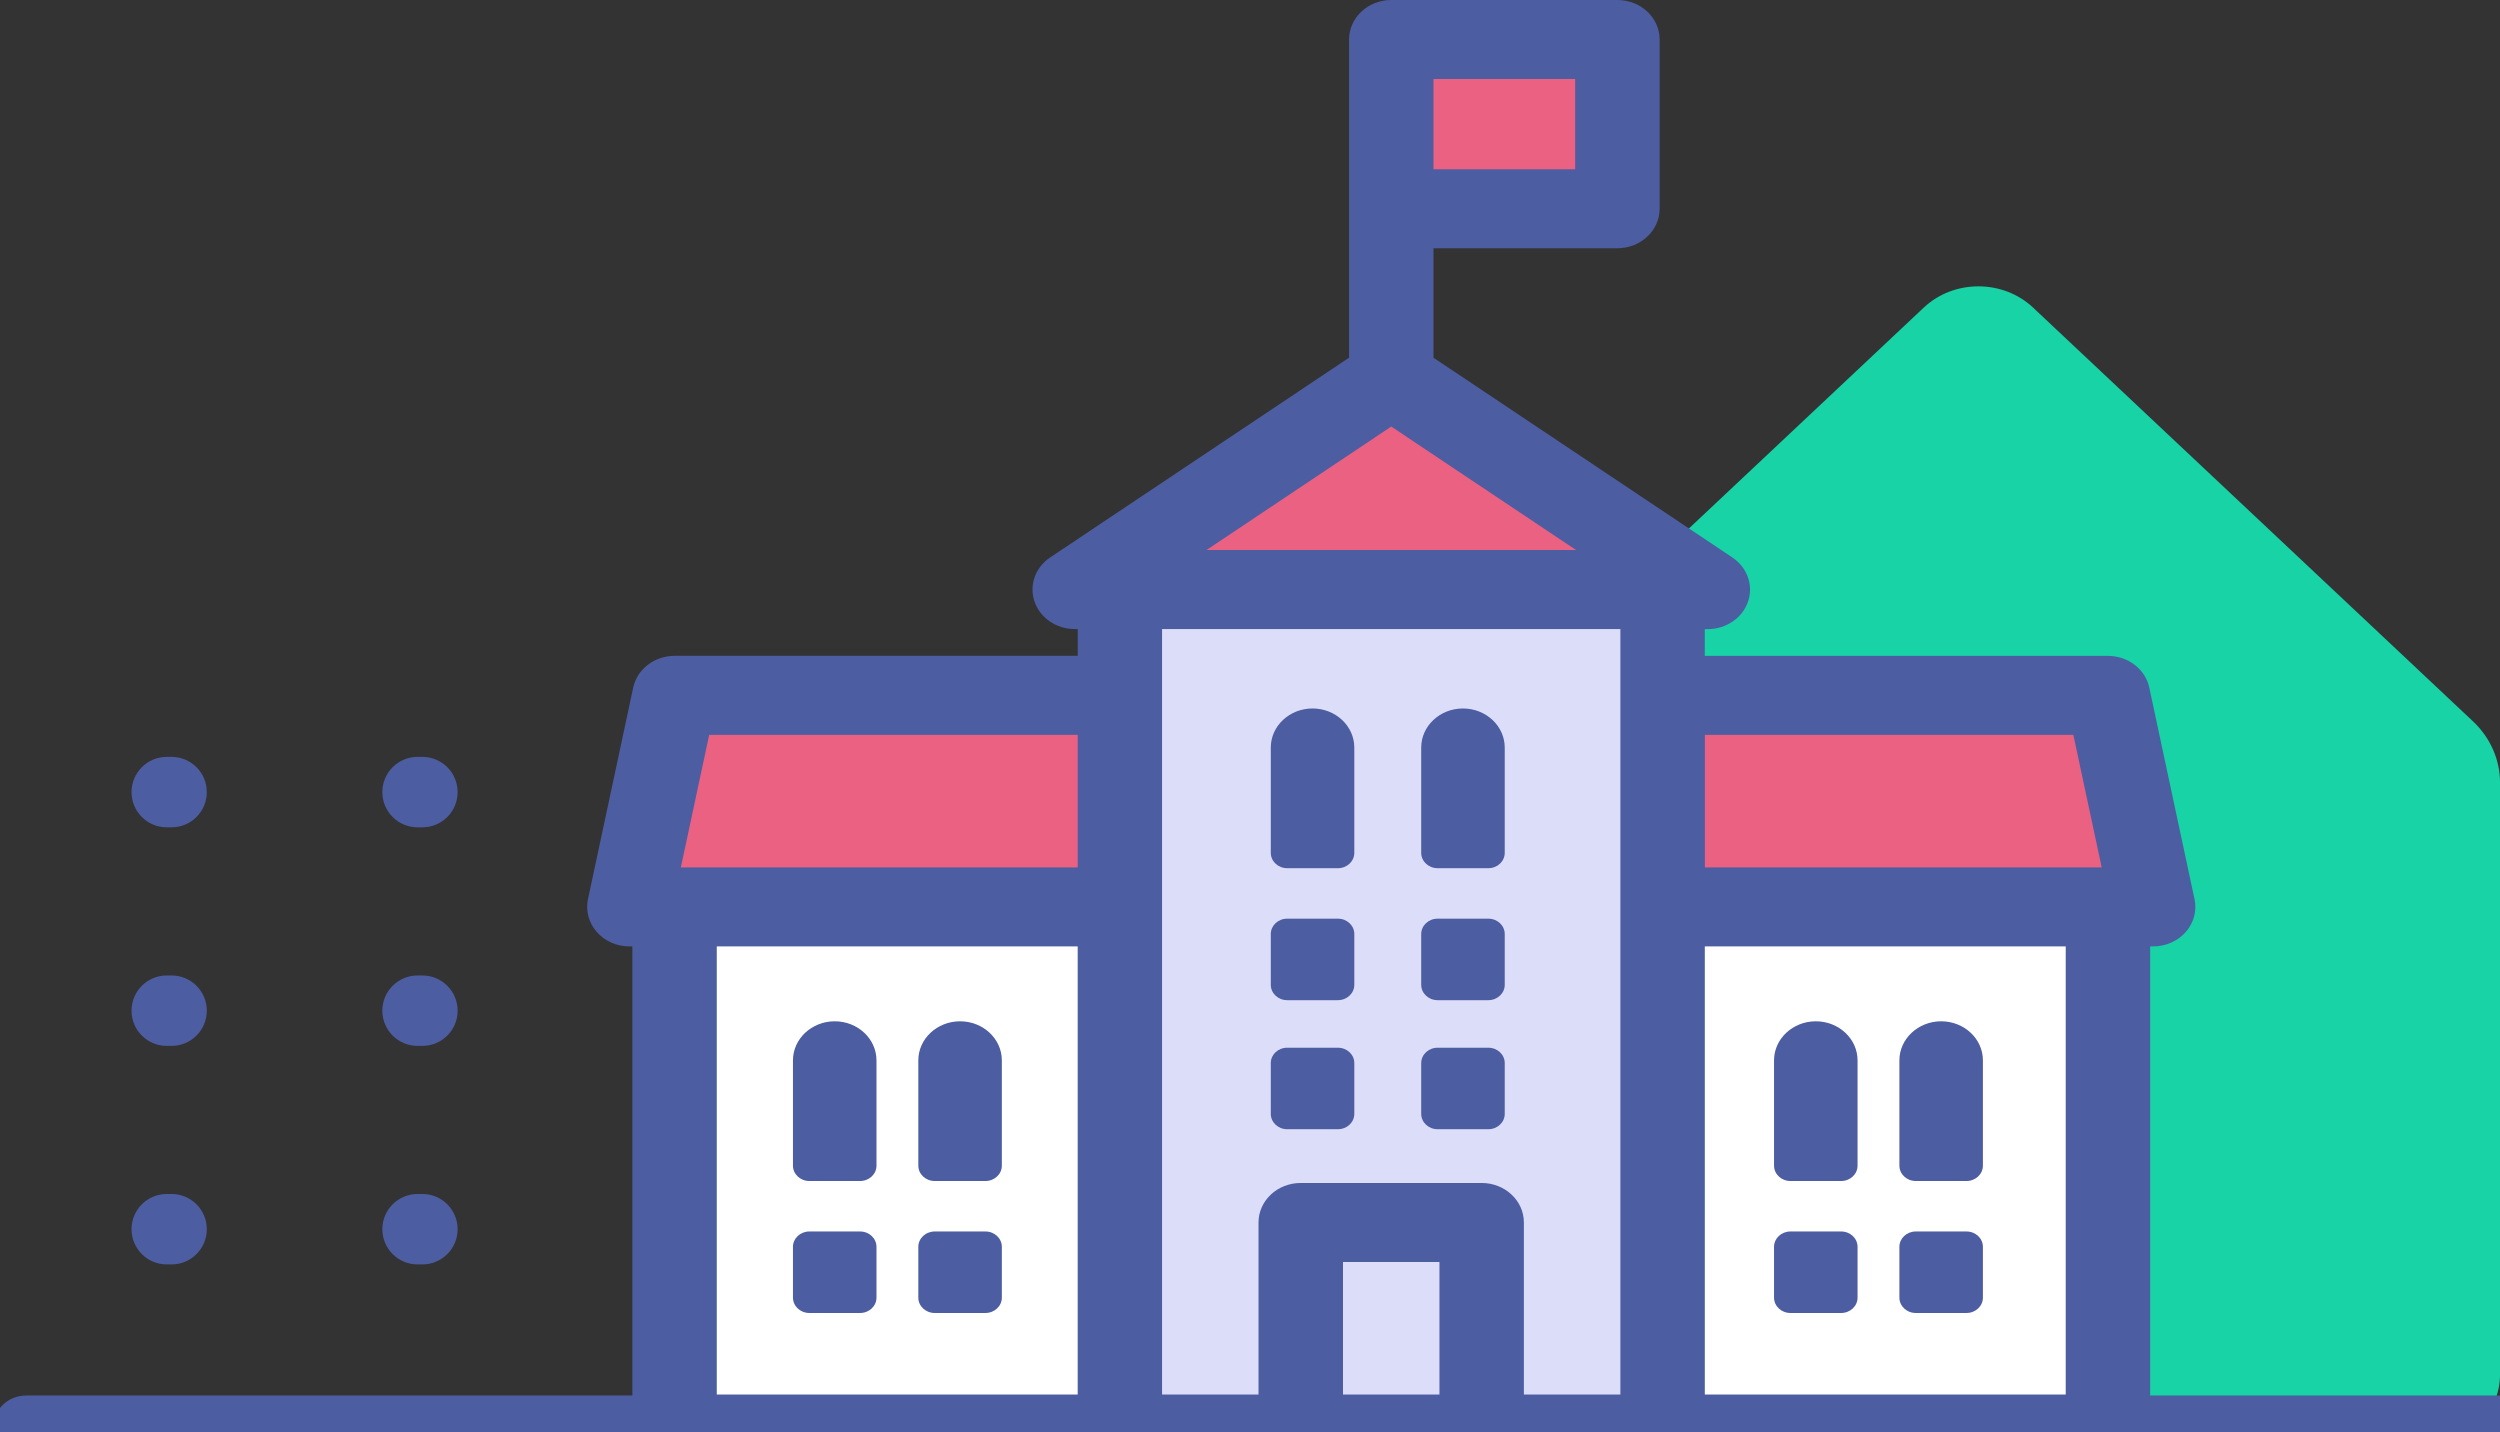 <?xml version="1.0" encoding="utf-8"?>
<!-- Generator: Adobe Illustrator 23.0.1, SVG Export Plug-In . SVG Version: 6.00 Build 0)  -->
<svg version="1.1" id="Capa_1" xmlns="http://www.w3.org/2000/svg" xmlns:xlink="http://www.w3.org/1999/xlink" x="0px" y="0px"
	 viewBox="0 0 494.79 283.41" style="enable-background:new 0 0 494.79 283.41;" xml:space="preserve">
<rect x="0" y="0" width="494.79" height="283.41" fill="#333333" stroke="none"/>
<style type="text/css">
	.st0{fill:#17D3A5;}
	.st1{fill:#4C5DA2;}
	.st2{fill:#FFFFFF;}
	.st3{fill:#EB6181;}
	.st4{fill:#DCDDF9;}
</style>
<g>
	<path class="st0" d="M479.12,286.67H303.99c-8.66,0-15.67-6.57-15.67-14.67V154.92c0-4.56,1.93-8.93,5.36-12.16l87.06-81.88
		c5.97-5.61,15.67-5.61,21.64,0l87.06,81.88c3.43,3.23,5.36,7.6,5.36,12.16V272C494.79,280.1,487.77,286.67,479.12,286.67z"/>
	<g>
		<path class="st1" d="M33.96,163.74H33c-3.85,0-6.97-3.12-6.97-6.97v0c0-3.85,3.12-6.97,6.97-6.97h0.96c3.85,0,6.97,3.12,6.97,6.97
			v0C40.93,160.62,37.81,163.74,33.96,163.74z"/>
		<path class="st1" d="M33.96,207H33c-3.85,0-6.97-3.12-6.97-6.97v0c0-3.85,3.12-6.97,6.97-6.97h0.96c3.85,0,6.97,3.12,6.97,6.97v0
			C40.93,203.88,37.81,207,33.96,207z"/>
		<path class="st1" d="M33.96,250.25H33c-3.85,0-6.97-3.12-6.97-6.97v0c0-3.85,3.12-6.97,6.97-6.97h0.96c3.85,0,6.97,3.12,6.97,6.97
			v0C40.93,247.13,37.81,250.25,33.96,250.25z"/>
		<path class="st1" d="M83.6,163.74h-0.96c-3.85,0-6.97-3.12-6.97-6.97v0c0-3.85,3.12-6.97,6.97-6.97h0.96
			c3.85,0,6.97,3.12,6.97,6.97v0C90.57,160.62,87.45,163.74,83.6,163.74z"/>
		<path class="st1" d="M83.6,207h-0.96c-3.85,0-6.97-3.12-6.97-6.97v0c0-3.85,3.12-6.97,6.97-6.97h0.96c3.85,0,6.97,3.12,6.97,6.97
			v0C90.57,203.88,87.45,207,83.6,207z"/>
		<path class="st1" d="M83.6,250.25h-0.96c-3.85,0-6.97-3.12-6.97-6.97v0c0-3.85,3.12-6.97,6.97-6.97h0.96
			c3.85,0,6.97,3.12,6.97,6.97v0C90.57,247.13,87.45,250.25,83.6,250.25z"/>
		<path class="st1" d="M133.25,163.74h-0.96c-3.85,0-6.97-3.12-6.97-6.97v0c0-3.85,3.12-6.97,6.97-6.97h0.96
			c3.85,0,6.97,3.12,6.97,6.97v0C140.21,160.62,137.09,163.74,133.25,163.74z"/>
		<path class="st1" d="M133.25,207h-0.96c-3.85,0-6.97-3.12-6.97-6.97v0c0-3.85,3.12-6.97,6.97-6.97h0.96
			c3.85,0,6.97,3.12,6.97,6.97v0C140.21,203.88,137.09,207,133.25,207z"/>
		<path class="st1" d="M133.25,250.25h-0.96c-3.85,0-6.97-3.12-6.97-6.97v0c0-3.85,3.12-6.97,6.97-6.97h0.96
			c3.85,0,6.97,3.12,6.97,6.97v0C140.21,247.13,137.09,250.25,133.25,250.25z"/>
	</g>
	<path class="st1" d="M276.45,267.84v3.14c0,4.19,3.63,7.58,8.11,7.58h0c4.48,0,8.11-3.4,8.11-7.58v-3.14
		c0-4.19-3.63-7.58-8.11-7.58h0C280.08,260.25,276.45,263.65,276.45,267.84z"/>
	<path class="st1" d="M276.45,243.07v3.14c0,4.19,3.63,7.58,8.11,7.58h0c4.48,0,8.11-3.4,8.11-7.58v-3.14
		c0-4.19-3.63-7.58-8.11-7.58h0C280.08,235.49,276.45,238.88,276.45,243.07z"/>
	<path class="st1" d="M503.53,276.19H5.19c-3.54,0-6.41,2.69-6.41,6v0c0,3.31,2.87,6,6.41,6h498.35c3.54,0,6.41-2.69,6.41-6v0
		C509.94,278.88,507.07,276.19,503.53,276.19z"/>
	<g>
		<rect x="307.36" y="183.95" class="st2" width="110.86" height="99.46"/>
		<rect x="307.36" y="132.87" class="st3" width="110.86" height="47.57"/>
		<rect x="283.53" y="7.59" class="st3" width="31.18" height="33.95"/>
		<rect x="129.53" y="132.87" class="st3" width="110.86" height="47.57"/>
		<polygon class="st3" points="330.55,113.1 219.69,113.1 261.04,81.02 289.19,81.02 		"/>
		<rect x="136.15" y="183.95" class="st2" width="110.86" height="99.46"/>
		<rect x="225.77" y="116.22" class="st4" width="110.86" height="164.1"/>
		<path class="st1" d="M124.56,187.31h0.59v96.93h300.4v-96.93h0.59c2.5,0,4.87-1.05,6.46-2.86c1.59-1.81,2.22-4.19,1.73-6.49
			l-8.95-41.87c-0.78-3.65-4.21-6.28-8.19-6.28h-79.79v-5.3H338c3.63,0,6.85-2.2,7.96-5.43c1.11-3.24-0.14-6.77-3.1-8.75
			l-59.15-39.53V49.13h36.4c4.61,0,8.36-3.5,8.36-7.82V7.82c0-4.32-3.74-7.82-8.36-7.82h-44.75c-4.62,0-8.36,3.5-8.36,7.82v62.97
			l-59.15,39.53c-2.96,1.97-4.21,5.51-3.1,8.75c1.11,3.24,4.32,5.43,7.96,5.43h0.59v5.3h-79.79c-3.98,0-7.41,2.63-8.19,6.28
			l-8.95,41.87c-0.49,2.3,0.14,4.68,1.73,6.49C119.68,186.26,122.05,187.31,124.56,187.31z M283.71,15.64h28.04V33.5h-28.04V15.64z
			 M213.29,276h-71.43v-88.69h71.43V276z M284.89,276h-19.09v-26.23h19.09V276z M337.41,145.44h72.94l5.61,26.23h-78.54V145.44z
			 M337.41,187.31h71.43V276h-71.43V187.31z M275.35,84.42l36.58,24.44h-73.15L275.35,84.42z M230.01,124.5h90.69V276H301.6v-34.05
			c0-4.32-3.74-7.82-8.36-7.82h-35.8c-4.62,0-8.36,3.5-8.36,7.82V276h-19.09V124.5z M140.36,145.44h72.94v26.23h-78.55
			L140.36,145.44z"/>
		<path class="st1" d="M351.11,246.77v10.05c0,1.68,1.45,3.04,3.24,3.04h10.05c1.79,0,3.24-1.36,3.24-3.04v-10.05
			c0-1.68-1.45-3.04-3.24-3.04h-10.05C352.56,243.73,351.11,245.09,351.11,246.77z"/>
		<path class="st1" d="M375.92,246.77v10.05c0,1.68,1.45,3.04,3.24,3.04h10.05c1.79,0,3.24-1.36,3.24-3.04v-10.05
			c0-1.68-1.45-3.04-3.24-3.04h-10.05C377.37,243.73,375.92,245.09,375.92,246.77z"/>
		<path class="st1" d="M156.94,246.77v10.05c0,1.68,1.45,3.04,3.24,3.04h10.05c1.79,0,3.24-1.36,3.24-3.04v-10.05
			c0-1.68-1.45-3.04-3.24-3.04h-10.05C158.39,243.73,156.94,245.09,156.94,246.77z"/>
		<path class="st1" d="M181.75,246.77v10.05c0,1.68,1.45,3.04,3.24,3.04h10.05c1.79,0,3.24-1.36,3.24-3.04v-10.05
			c0-1.68-1.45-3.04-3.24-3.04H185C183.2,243.73,181.75,245.09,181.75,246.77z"/>
		<g>
			<path class="st1" d="M351.11,209.87v20.83c0,1.68,1.45,3.04,3.24,3.04h10.05c1.79,0,3.24-1.36,3.24-3.04v-20.83
				c0-4.27-3.7-7.74-8.27-7.74h0C354.81,202.14,351.11,205.6,351.11,209.87z"/>
			<path class="st1" d="M375.92,209.87v20.83c0,1.68,1.45,3.04,3.24,3.04h10.05c1.79,0,3.24-1.36,3.24-3.04v-20.83
				c0-4.27-3.7-7.74-8.27-7.74h0C379.63,202.14,375.92,205.6,375.92,209.87z"/>
			<path class="st1" d="M156.94,209.87v20.83c0,1.68,1.45,3.04,3.24,3.04h10.05c1.79,0,3.24-1.36,3.24-3.04v-20.83
				c0-4.27-3.7-7.74-8.27-7.74h0C160.64,202.14,156.94,205.6,156.94,209.87z"/>
			<path class="st1" d="M181.75,209.87v20.83c0,1.68,1.45,3.04,3.24,3.04h10.05c1.79,0,3.24-1.36,3.24-3.04v-20.83
				c0-4.27-3.7-7.74-8.27-7.74h0C185.45,202.14,181.75,205.6,181.75,209.87z"/>
			<path class="st1" d="M251.51,184.86v10.05c0,1.68,1.45,3.04,3.24,3.04h10.05c1.79,0,3.24-1.36,3.24-3.04v-10.05
				c0-1.68-1.45-3.04-3.24-3.04h-10.05C252.96,181.82,251.51,183.18,251.51,184.86z"/>
			<path class="st1" d="M281.28,184.86v10.05c0,1.68,1.45,3.04,3.24,3.04h10.05c1.79,0,3.24-1.36,3.24-3.04v-10.05
				c0-1.68-1.45-3.04-3.24-3.04h-10.05C282.74,181.82,281.28,183.18,281.28,184.86z"/>
			<path class="st1" d="M251.51,210.4v10.05c0,1.68,1.45,3.04,3.24,3.04h10.05c1.79,0,3.24-1.36,3.24-3.04V210.4
				c0-1.68-1.45-3.04-3.24-3.04h-10.05C252.96,207.36,251.51,208.72,251.51,210.4z"/>
			<path class="st1" d="M281.28,210.4v10.05c0,1.68,1.45,3.04,3.24,3.04h10.05c1.79,0,3.24-1.36,3.24-3.04V210.4
				c0-1.68-1.45-3.04-3.24-3.04h-10.05C282.74,207.36,281.28,208.72,281.28,210.4z"/>
			<path class="st1" d="M251.51,147.96v20.83c0,1.68,1.45,3.04,3.24,3.04h10.05c1.79,0,3.24-1.36,3.24-3.04v-20.83
				c0-4.27-3.7-7.74-8.27-7.74h0C255.21,140.22,251.51,143.68,251.51,147.96z"/>
			<path class="st1" d="M281.28,147.96v20.83c0,1.68,1.45,3.04,3.24,3.04h10.05c1.79,0,3.24-1.36,3.24-3.04v-20.83
				c0-4.27-3.7-7.74-8.27-7.74l0,0C284.99,140.22,281.28,143.68,281.28,147.96z"/>
		</g>
	</g>
</g>
</svg>
